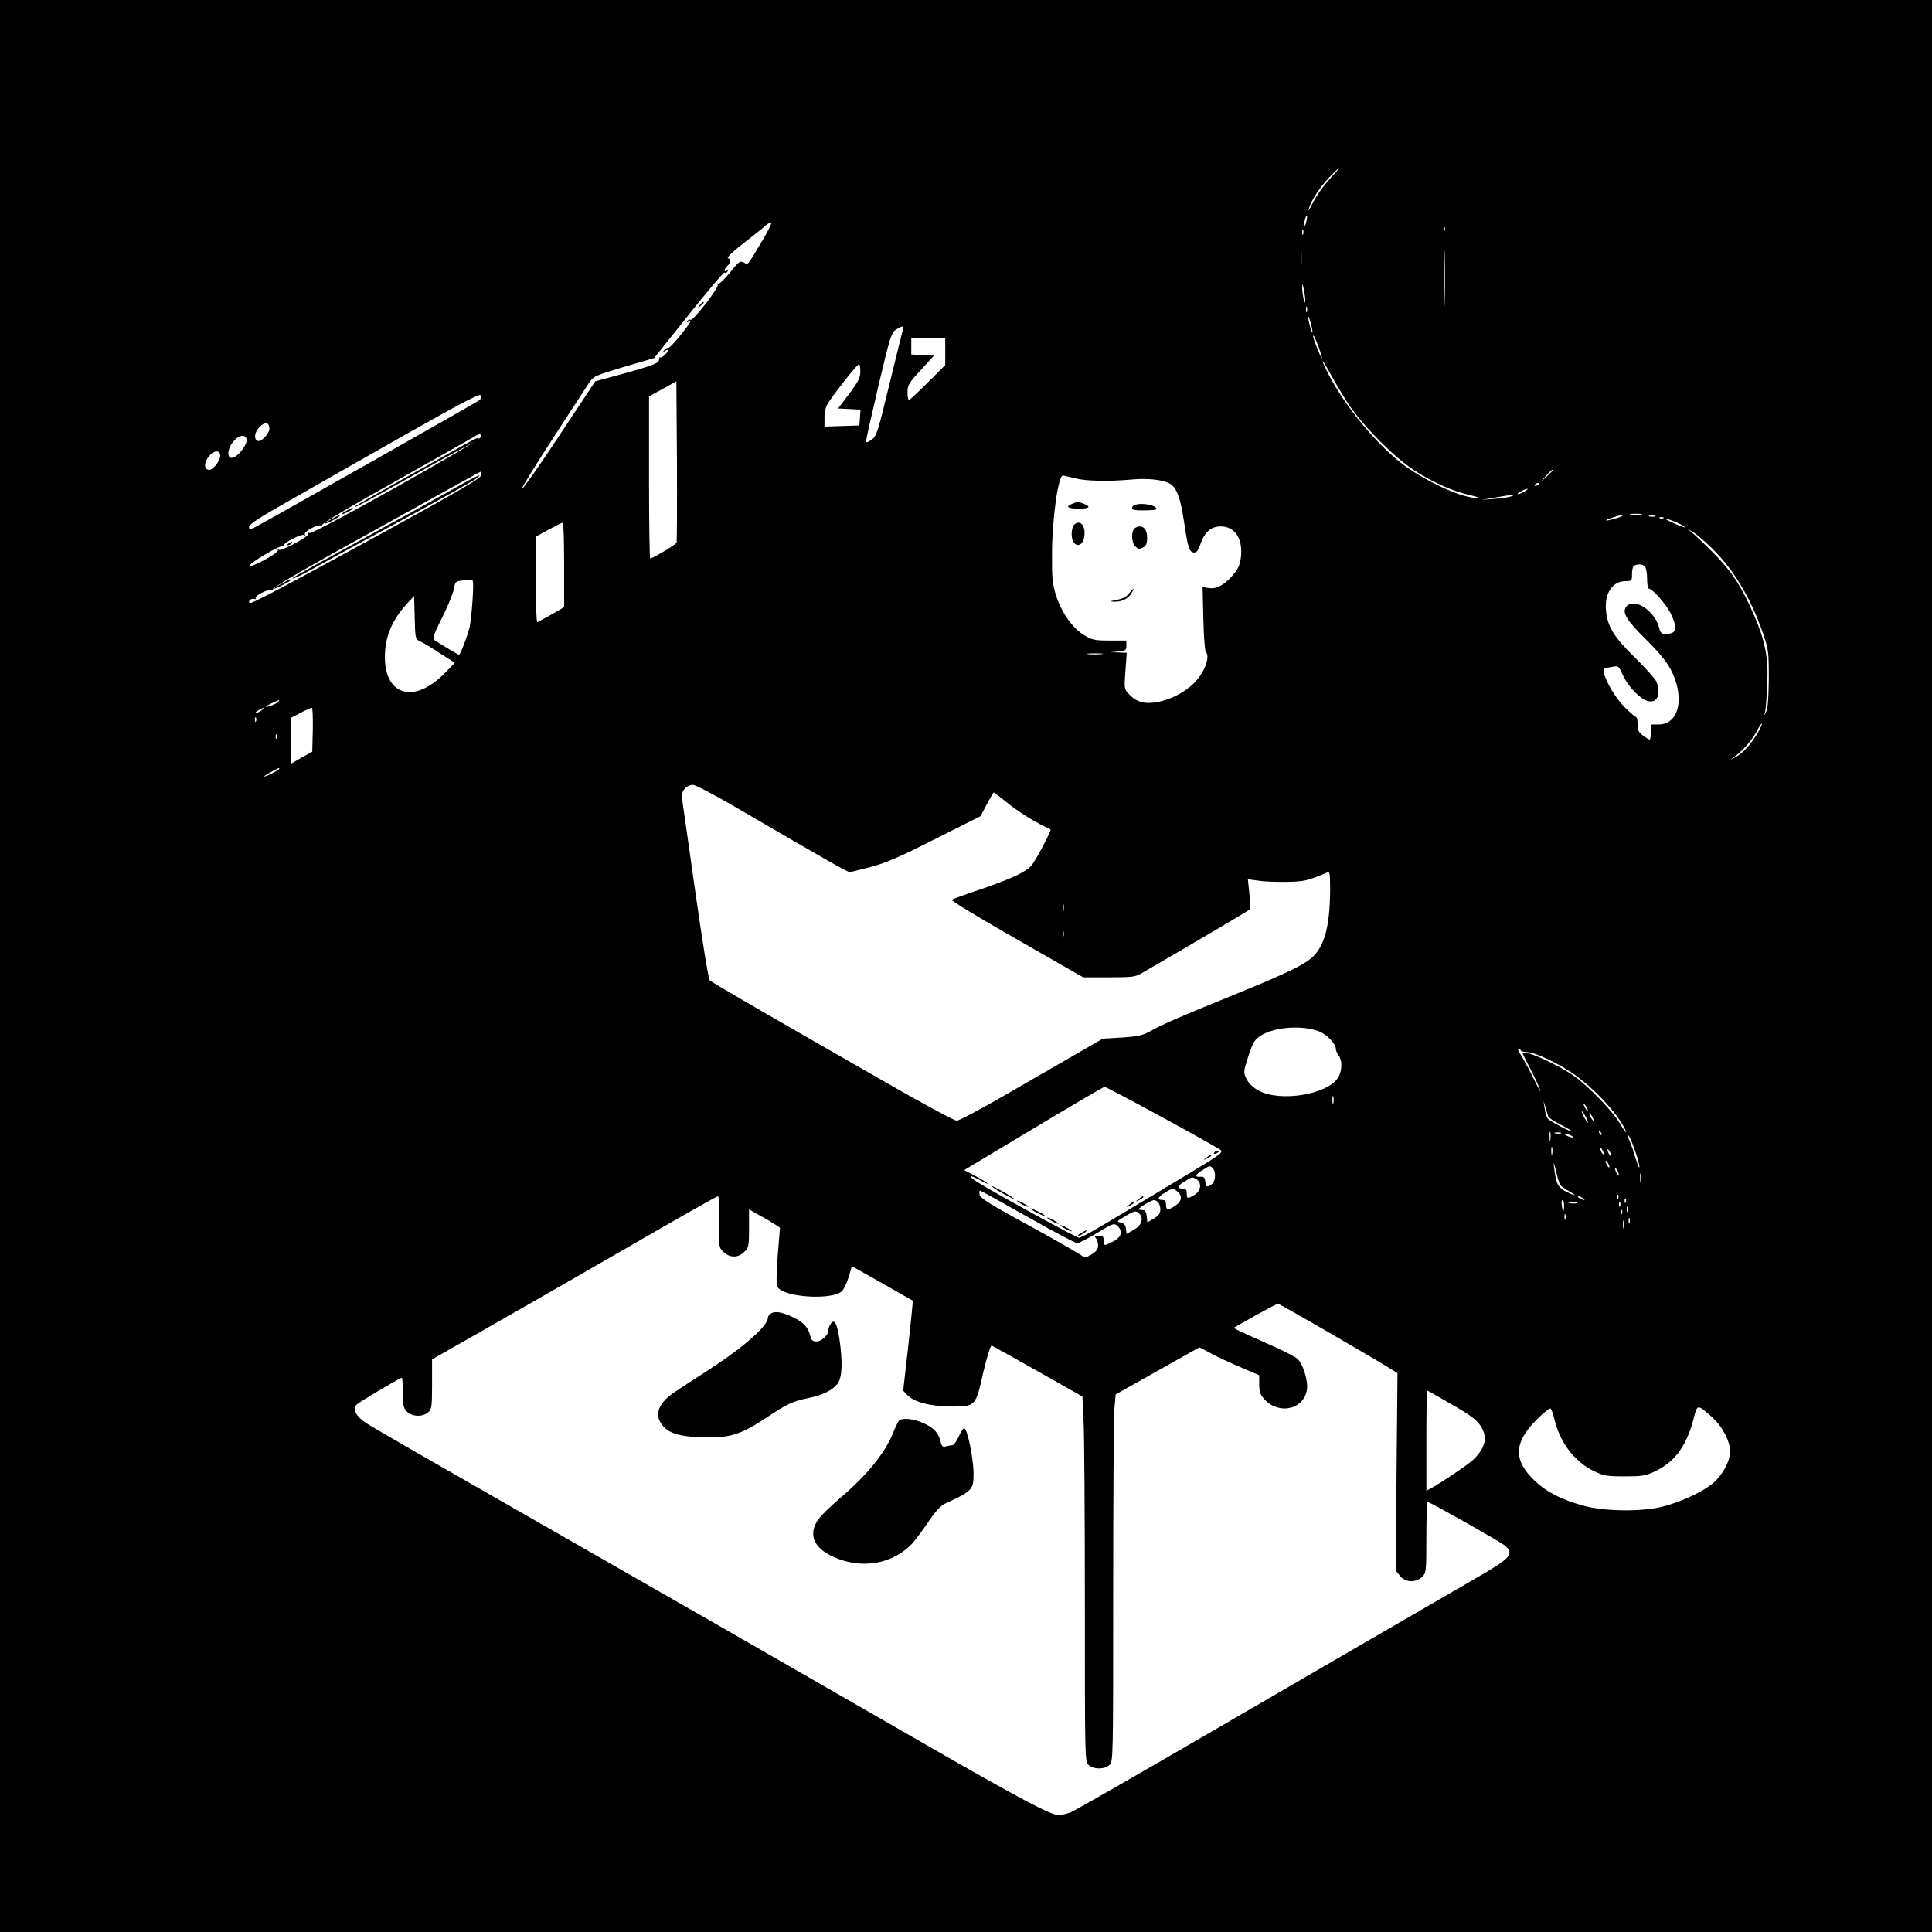 <?xml version="1.0" standalone="no"?>
<!DOCTYPE svg PUBLIC "-//W3C//DTD SVG 20010904//EN"
 "http://www.w3.org/TR/2001/REC-SVG-20010904/DTD/svg10.dtd">
<svg version="1.0" xmlns="http://www.w3.org/2000/svg"
 width="1024pt" height="1024pt" viewBox="0 0 1024 1024"
 preserveAspectRatio="xMidYMid meet">

<g transform="translate(0,1024) scale(0.1,-0.1)"
fill="#000000" stroke="none">
<path d="M0 5120 l0 -5120 5120 0 5120 0 0 5120 0 5120 -5120 0 -5120 0 0
-5120z m7047 4170 c-31 -33 -70 -88 -87 -122 -17 -35 -28 -52 -24 -38 11 43
56 113 107 168 28 28 52 52 55 52 2 0 -21 -27 -51 -60z m-123 -224 c-3 -15 -8
-25 -11 -23 -2 3 -1 17 3 31 3 15 8 25 11 23 2 -3 1 -17 -3 -31z m-2888 -109
c-78 -130 -70 -121 -94 -108 -19 10 -27 5 -73 -54 -29 -35 -57 -62 -62 -58 -6
3 -7 1 -3 -6 9 -13 -131 -194 -144 -186 -5 3 -12 0 -16 -6 -4 -8 -3 -9 4 -5
23 14 11 -6 -44 -74 -31 -39 -60 -68 -64 -65 -4 3 -14 -3 -21 -13 -13 -15 -12
-16 4 -3 9 7 17 9 17 4 0 -13 -35 -44 -42 -37 -3 3 -5 -2 -5 -12 2 -19 -36
-33 -223 -84 l-115 -31 -192 -290 c-105 -159 -194 -285 -197 -281 -3 5 70 123
161 263 91 140 177 272 192 295 26 40 28 41 187 89 l161 47 183 229 c100 126
186 227 190 224 5 -3 12 0 16 6 4 8 3 9 -4 5 -17 -11 -15 9 3 24 18 15 20 37
3 42 -7 3 28 36 77 74 49 38 103 81 120 96 16 15 32 22 33 17 2 -5 -21 -51
-52 -102z m3621 61 c-3 -8 -6 -5 -6 6 -1 11 2 17 5 13 3 -3 4 -12 1 -19z
m-750 -20 c-3 -7 -5 -2 -5 12 0 14 2 19 5 13 2 -7 2 -19 0 -25z m750 -350 c-1
-68 -3 -15 -3 117 0 132 2 187 3 123 2 -64 2 -172 0 -240z m-760 165 c-2 -32
-3 -6 -3 57 0 63 1 89 3 58 2 -32 2 -84 0 -115z m21 -168 c-1 -31 -16 35 -16
70 0 25 2 24 9 -10 4 -22 8 -49 7 -60z m9 -57 c-3 -7 -5 -2 -5 12 0 14 2 19 5
13 2 -7 2 -19 0 -25z m27 -88 c4 -24 3 -29 -3 -15 -4 11 -11 36 -15 55 -4 24
-3 29 3 15 4 -11 11 -36 15 -55z m-2167 -2 c-2 -7 -35 -138 -72 -291 -63 -260
-69 -279 -96 -298 -20 -14 -29 -16 -29 -7 0 7 30 139 66 294 61 258 69 282 93
297 31 20 45 21 38 5z m2202 -97 c11 -30 19 -57 17 -59 -4 -3 -46 102 -46 115
0 14 9 -4 29 -56z m-1979 -23 l0 -73 -92 -92 c-51 -51 -96 -93 -100 -93 -5 0
-8 18 -8 41 0 37 7 49 70 117 l70 77 -60 3 -60 3 0 44 0 45 90 0 90 0 0 -72z
m2140 -284 c77 -114 237 -275 343 -345 99 -65 210 -114 301 -134 36 -8 50 -14
33 -14 -72 -2 -249 77 -377 167 -141 101 -322 317 -411 493 -45 89 -34 84 15
-7 24 -44 67 -116 96 -160z m-2590 177 c0 -33 -10 -53 -59 -118 l-59 -78 60
-3 59 -3 -3 -42 -3 -42 -92 -3 -93 -3 0 49 c0 37 7 59 28 89 48 70 147 193
155 193 4 0 7 -18 7 -39z m-974 -907 c-4 -11 -127 -84 -140 -84 -3 0 -6 193
-6 430 l0 429 73 40 72 40 3 -422 c1 -232 0 -427 -2 -433z m-1043 756 c-10 -9
-1104 -628 -1200 -679 -20 -10 -23 -9 -23 7 0 13 58 51 223 144 122 70 398
226 612 348 303 171 391 217 393 204 2 -9 0 -20 -5 -24z m-1115 -148 c4 -24
-41 -76 -61 -69 -23 7 -19 46 8 73 29 29 49 28 53 -4z m1120 -49 c-4 -21 -886
-515 -906 -508 -7 3 -11 1 -7 -4 7 -12 -143 -94 -157 -85 -6 4 -8 3 -5 -3 3
-5 -30 -29 -75 -53 -46 -24 -79 -37 -76 -29 6 19 160 109 176 104 7 -3 11 -1
8 4 -8 12 92 64 106 55 7 -4 8 -3 4 4 -8 14 70 56 86 46 6 -4 8 -3 5 3 -4 7
154 101 391 233 218 123 406 229 417 236 28 18 37 17 33 -3z m-1242 -7 c12
-32 -60 -117 -86 -101 -18 11 -10 53 16 84 27 33 61 41 70 17z m-139 -86 c5
-25 -35 -80 -57 -80 -32 0 -30 42 3 78 23 25 50 26 54 2z m7063 -83 c0 -2 -15
-16 -32 -33 l-33 -29 29 33 c28 30 36 37 36 29z m-5680 -26 c0 -15 -110 -79
-492 -289 -565 -309 -728 -395 -735 -388 -10 9 9 27 24 22 8 -3 11 -1 8 4 -7
12 65 49 84 42 8 -2 11 0 7 6 -3 5 145 93 347 205 613 340 752 417 755 417 1
0 2 -9 2 -19z m3147 -16 c58 -15 179 -18 308 -6 78 7 158 -2 193 -21 37 -19
58 -74 76 -193 22 -147 28 -169 52 -173 16 -2 24 8 38 48 22 61 56 90 106 90
73 0 116 -61 108 -155 -4 -42 -12 -64 -35 -93 -46 -58 -92 -85 -133 -79 l-36
5 4 -167 c2 -91 8 -170 13 -176 26 -27 -9 -116 -69 -172 -49 -46 -121 -82
-188 -94 -67 -12 -109 -1 -148 40 -28 29 -28 30 -21 125 l7 96 -43 2 -44 1 43
4 c38 4 42 7 42 31 l0 27 -88 0 c-81 0 -93 3 -138 30 -62 39 -118 119 -147
210 -19 60 -22 91 -21 225 1 185 33 410 58 410 3 0 31 -7 63 -15z m2463 -29
c0 -2 -7 -7 -16 -10 -8 -3 -12 -2 -9 4 6 10 25 14 25 6z m-80 -41 c-14 -8 -29
-14 -35 -14 -5 0 1 6 15 14 14 8 30 14 35 14 6 0 -1 -6 -15 -14z m-68 -25
c-12 -5 -53 -12 -90 -14 l-67 -5 75 13 c92 16 112 17 82 6z m686 -97 c-16 -2
-40 -2 -55 0 -16 2 -3 4 27 4 30 0 43 -2 28 -4z m-128 -19 c-25 -7 -49 -13
-55 -13 -18 1 59 27 80 28 11 0 0 -7 -25 -15z m203 9 c-7 -2 -21 -2 -30 0 -10
3 -4 5 12 5 17 0 24 -2 18 -5z m44 -9 c-3 -3 -12 -4 -19 -1 -8 3 -5 6 6 6 11
1 17 -2 13 -5z m86 -31 c15 -7 27 -15 27 -18 0 -4 -92 35 -100 43 -8 8 43 -9
73 -25z m-5913 -217 l0 -224 -67 -39 c-38 -21 -71 -39 -75 -41 -5 -2 -8 99 -8
225 l0 229 68 37 c37 20 70 37 75 37 4 0 7 -101 7 -224z m6086 86 c115 -114
202 -260 267 -445 30 -88 32 -99 32 -242 -1 -99 -5 -158 -13 -175 l-13 -25 7
25 c3 14 8 79 11 146 6 139 -11 227 -71 365 -65 150 -116 229 -216 330 -52 52
-106 103 -120 113 -21 14 -20 14 9 -1 18 -10 66 -51 107 -91z m-358 -94 c7 -7
12 -36 12 -65 0 -29 4 -53 9 -53 20 0 94 -85 117 -133 38 -82 31 -107 -31
-107 -17 0 -25 7 -30 28 -20 92 -133 168 -175 117 -24 -29 -1 -70 96 -166 111
-110 146 -161 170 -245 33 -122 -8 -214 -95 -214 l-41 0 0 -40 c0 -22 -3 -40
-6 -40 -3 0 -19 9 -35 21 -24 17 -29 28 -29 60 0 21 -4 39 -9 39 -4 0 -31 23
-59 51 -70 69 -138 209 -103 209 5 0 22 3 39 6 30 6 32 4 55 -47 26 -58 91
-125 132 -135 49 -12 70 36 45 102 -6 15 -57 73 -114 128 -113 111 -147 166
-154 253 -8 90 36 153 104 153 33 0 34 1 34 39 0 22 5 42 13 44 22 9 43 7 55
-5z m-6213 -175 c-4 -60 -11 -126 -16 -148 -12 -48 -49 -145 -56 -145 -5 0
-91 51 -131 78 -11 7 -2 33 42 120 31 61 58 129 62 151 6 37 9 40 43 44 20 2
42 4 49 5 11 2 12 -20 7 -105z m-279 -222 c14 -6 62 -34 105 -63 l80 -51 -53
-54 c-160 -164 -317 -123 -318 84 0 109 38 199 124 291 l31 33 3 -114 c3 -111
3 -114 28 -126z m3611 -68 c-20 -2 -52 -2 -70 0 -17 2 0 4 38 4 39 0 53 -2 32
-4z m-4361 -252 c-6 -10 -66 -33 -66 -26 0 3 15 11 33 19 40 18 39 18 33 7z
m-90 -46 c-11 -8 -25 -15 -30 -15 -6 1 0 7 14 15 32 19 40 18 16 0z m272 -102
l-3 -117 -57 -32 -58 -33 1 122 0 122 52 27 c29 15 56 27 60 27 4 1 6 -52 5
-116z m-301 45 c-3 -8 -6 -5 -6 6 -1 11 2 17 5 13 3 -3 4 -12 1 -19z m7959
-63 c-37 -62 -77 -106 -118 -128 -30 -16 -31 -16 -8 0 44 31 94 87 120 135 13
26 26 45 28 43 3 -2 -8 -25 -22 -50z m-7849 -27 c-3 -8 -6 -5 -6 6 -1 11 2 17
5 13 3 -3 4 -12 1 -19z m13 -163 c0 -2 -18 -14 -40 -25 -22 -11 -40 -18 -40
-15 0 2 17 13 38 24 42 23 42 23 42 16z m2410 -198 c518 -302 603 -350 614
-349 6 0 56 13 111 27 78 20 154 53 341 148 l241 121 33 63 c19 35 35 63 37
63 2 0 39 -28 82 -63 63 -49 141 -97 219 -133 7 -4 -81 -170 -102 -192 -31
-35 -100 -67 -264 -124 -81 -27 -152 -53 -158 -57 -7 -3 148 -97 343 -208
l354 -203 137 0 c125 0 140 2 177 24 237 137 562 329 568 335 4 4 4 42 -1 84
l-8 77 50 -7 c28 -5 96 -8 151 -7 97 1 112 5 218 49 15 7 17 -1 17 -91 -1
-209 -35 -319 -116 -375 -58 -40 -168 -90 -402 -185 -272 -110 -370 -153 -429
-186 -46 -26 -68 -31 -156 -37 l-102 -6 -140 -81 c-77 -44 -246 -142 -376
-217 -130 -75 -246 -137 -258 -137 -12 0 -181 91 -374 202 -680 389 -922 530
-935 542 -7 7 -38 197 -77 471 -36 253 -67 474 -70 492 -7 38 21 73 58 73 13
0 110 -51 217 -113z m1747 -554 c-3 -10 -5 -2 -5 17 0 19 2 27 5 18 2 -10 2
-26 0 -35z m0 -135 c-3 -7 -5 -2 -5 12 0 14 2 19 5 13 2 -7 2 -19 0 -25z
m1356 -505 c40 -17 87 -65 87 -91 0 -9 7 -26 15 -36 20 -26 19 -81 -2 -116
-54 -91 -307 -133 -423 -70 -29 16 -51 38 -63 61 -17 35 -17 38 7 113 28 87
37 100 80 124 79 41 214 48 299 15z m1067 -100 c0 -5 15 -8 34 -9 42 -1 171
-62 252 -120 105 -75 217 -195 263 -281 22 -42 3 -23 -25 25 -35 61 -162 192
-240 248 -95 68 -287 151 -273 118 2 -5 23 -45 45 -89 23 -44 44 -91 48 -105
4 -14 -13 17 -38 68 -25 51 -55 106 -66 122 -12 17 -17 30 -11 30 6 0 11 -3
11 -7z m-1901 -354 c163 -89 302 -167 310 -174 15 -15 6 -21 -234 -165 -77
-46 -189 -114 -250 -150 -173 -105 -252 -150 -267 -150 -13 0 -453 241 -538
295 -56 36 -45 42 16 9 27 -15 45 -22 39 -17 -5 6 -36 24 -67 41 l-58 30 368
221 c202 121 371 220 376 221 5 0 142 -72 305 -161z m908 74 c-3 -10 -5 -2 -5
17 0 19 2 27 5 18 2 -10 2 -26 0 -35z m1139 -70 c2 -7 30 -26 64 -43 33 -17
60 -33 60 -35 0 -9 -115 52 -127 67 -6 7 -13 31 -16 53 l-6 40 11 -35 c5 -19
12 -40 14 -47z m204 47 c6 -11 8 -20 6 -20 -3 0 -10 9 -16 20 -6 11 -8 20 -6
20 3 0 10 -9 16 -20z m-5 -50 c9 -16 13 -30 11 -30 -3 0 -12 14 -21 30 -9 17
-13 30 -11 30 3 0 12 -13 21 -30z m35 0 c6 -11 8 -20 6 -20 -3 0 -10 9 -16 20
-6 11 -8 20 -6 20 3 0 10 -9 16 -20z m-223 -122 c-2 -13 -4 -5 -4 17 -1 22 1
32 4 23 2 -10 2 -28 0 -40z m271 27 c-3 -3 -9 2 -12 12 -6 14 -5 15 5 6 7 -7
10 -15 7 -18z m-215 8 c-7 -2 -21 -2 -30 0 -10 3 -4 5 12 5 17 0 24 -2 18 -5z
m57 -13 c18 -12 2 -12 -25 0 -13 6 -15 9 -5 9 8 0 22 -4 30 -9z m335 -76 c14
-38 24 -78 24 -89 0 -11 -8 7 -18 40 -10 33 -25 78 -35 100 -9 22 -12 35 -6
29 6 -6 22 -42 35 -80z m-438 -21 c-3 -10 -5 -2 -5 17 0 19 2 27 5 18 2 -10 2
-26 0 -35z m273 2 c0 -5 -5 -3 -10 5 -5 8 -10 20 -10 25 0 6 5 3 10 -5 5 -8
10 -19 10 -25z m40 -10 c0 -5 -5 -3 -10 5 -5 8 -10 20 -10 25 0 6 5 3 10 -5 5
-8 10 -19 10 -25z m-238 -180 c56 -32 59 -40 5 -14 -51 25 -60 43 -71 139 -4
28 1 16 12 -30 16 -68 20 -76 54 -95z m228 120 c0 -5 -5 -3 -10 5 -5 8 -10 20
-10 25 0 6 5 3 10 -5 5 -8 10 -19 10 -25z m-2102 -7 c18 -18 15 -69 -5 -84
-26 -19 -31 -17 -35 14 -2 21 -8 27 -25 25 -33 -4 -28 12 10 35 39 25 40 25
55 10z m2152 -33 c0 -5 -5 -3 -10 5 -5 8 -10 20 -10 25 0 6 5 3 10 -5 5 -8 10
-19 10 -25z m117 -37 c-2 -13 -4 -5 -4 17 -1 22 1 32 4 23 2 -10 2 -28 0 -40z
m-2356 12 c30 -17 25 -62 -10 -83 -38 -22 -41 -22 -41 8 0 18 -5 25 -18 25
-35 0 -33 14 5 37 44 27 39 26 64 13z m-99 -67 c26 -23 22 -49 -11 -72 -38
-27 -51 -26 -51 4 0 18 -5 25 -20 25 -29 0 -24 15 13 38 40 25 46 26 69 5z
m-795 -133 c136 -77 255 -140 263 -140 8 1 55 25 105 55 83 51 90 53 107 38
31 -28 23 -60 -22 -83 -49 -25 -50 -25 -50 5 0 20 -5 25 -27 25 -21 0 -24 -3
-15 -12 7 -7 12 -24 12 -39 0 -21 -9 -32 -37 -49 -25 -15 -38 -18 -43 -10 -4
6 -128 78 -276 159 -215 117 -270 151 -272 169 -2 12 -1 22 2 22 3 0 117 -63
253 -140z m3130 98 c-3 -8 -6 -5 -6 6 -1 11 2 17 5 13 3 -3 4 -12 1 -19z
m-4765 -123 c-3 -132 -3 -135 22 -160 33 -33 79 -33 111 0 23 22 25 31 25 124
l0 101 58 -33 c32 -17 69 -39 82 -48 l24 -16 -12 -148 c-7 -93 -8 -154 -2
-165 30 -56 287 -73 342 -24 10 10 26 43 36 75 l17 58 160 -90 c88 -50 161
-92 163 -93 1 -2 -10 -110 -24 -240 l-27 -237 22 -23 c36 -38 122 -60 233 -61
129 0 129 0 170 183 19 81 38 141 44 140 5 -2 116 -63 246 -137 l235 -133 6
-127 c4 -69 7 -504 7 -967 0 -835 0 -841 20 -859 27 -24 83 -24 110 0 20 18
20 24 20 909 0 490 3 928 6 973 l7 82 222 125 222 125 59 -31 c32 -18 103 -51
158 -74 l100 -43 0 -50 c1 -41 6 -55 30 -80 78 -81 206 -51 223 53 7 46 -20
136 -50 164 -12 11 -80 46 -152 77 -71 32 -143 64 -159 72 l-28 15 113 64 c63
35 118 64 123 64 8 0 502 -286 593 -343 l40 -25 -5 -524 -4 -523 22 -27 c28
-36 83 -38 117 -6 22 21 23 26 23 210 0 103 3 188 6 188 12 0 390 -214 412
-233 49 -45 30 -65 -168 -179 -296 -171 -1002 -581 -1542 -895 -307 -178 -573
-330 -592 -338 -20 -8 -49 -15 -66 -15 -42 0 -200 84 -715 380 -886 510 -1376
791 -2130 1222 -423 242 -794 455 -822 474 -55 36 -75 72 -53 99 9 11 201 125
239 143 4 1 6 -34 6 -78 0 -69 3 -82 22 -102 28 -28 84 -29 113 -3 18 16 20
30 20 149 l0 131 272 155 c150 85 489 280 753 432 264 153 485 278 490 278 6
0 9 -49 7 -135z m4578 125 c8 -5 11 -10 5 -10 -5 0 -17 5 -25 10 -8 5 -10 10
-5 10 6 0 17 -5 25 -10z m227 -22 c-3 -8 -6 -5 -6 6 -1 11 2 17 5 13 3 -3 4
-12 1 -19z m-2479 0 c7 -7 12 -24 12 -39 0 -20 -9 -32 -34 -47 l-35 -21 -3 32
c-2 20 -9 33 -18 33 -8 1 -19 2 -25 3 -11 2 64 49 81 50 5 1 15 -4 22 -11z
m2152 -18 c0 -16 -2 -30 -4 -30 -2 0 -6 14 -8 30 -3 17 -1 30 4 30 4 0 8 -13
8 -30z m68 13 c-10 -2 -28 -2 -40 0 -13 2 -5 4 17 4 22 1 32 -1 23 -4z m229
-15 c-3 -8 -6 -5 -6 6 -1 11 2 17 5 13 3 -3 4 -12 1 -19z m40 -30 c-3 -7 -5
-2 -5 12 0 14 2 19 5 13 2 -7 2 -19 0 -25z m-30 -10 c-3 -8 -6 -5 -6 6 -1 11
2 17 5 13 3 -3 4 -12 1 -19z m-2559 0 c25 -25 14 -62 -27 -85 l-40 -23 -3 27
c-2 19 -10 29 -27 33 -24 5 -23 7 20 32 50 31 60 33 77 16z m2259 -30 c-3 -7
-5 -2 -5 12 0 14 2 19 5 13 2 -7 2 -19 0 -25z m340 -20 c-3 -7 -5 -2 -5 12 0
14 2 19 5 13 2 -7 2 -19 0 -25z m-30 -25 c-3 -10 -5 -2 -5 17 0 19 2 27 5 18
2 -10 2 -26 0 -35z m-926 -929 c123 -70 153 -94 175 -136 28 -54 13 -107 -48
-165 -30 -28 -168 -121 -225 -152 l-23 -12 0 266 c0 146 2 265 4 265 2 0 55
-30 117 -66z m1391 -73 c56 -50 98 -129 98 -185 0 -54 -48 -137 -103 -177 -59
-44 -169 -93 -257 -115 -108 -27 -306 -25 -415 5 -113 30 -196 72 -256 128
-119 111 -118 204 4 327 38 39 72 65 76 60 5 -5 14 -31 20 -58 30 -123 106
-223 209 -273 51 -25 67 -28 162 -28 93 0 112 3 161 26 106 50 168 135 206
281 19 76 19 76 95 9z"/>
<path d="M3709 8623 c-13 -16 -12 -17 4 -4 9 7 17 15 17 17 0 8 -8 3 -21 -13z"/>
<path d="M2440 7871 c-47 -26 -188 -105 -315 -176 -126 -70 -234 -132 -240
-137 -15 -16 27 7 339 181 159 89 292 161 297 161 4 0 11 5 14 10 11 18 -9 10
-95 -39z"/>
<path d="M1838 7534 c-38 -20 -36 -28 2 -9 17 9 30 18 30 20 0 7 -1 6 -32 -11z"/>
<path d="M1758 7489 c-21 -11 -38 -22 -38 -24 0 -3 18 4 40 15 22 11 40 23 40
25 0 7 0 7 -42 -16z"/>
<path d="M1530 7360 c-9 -6 -10 -10 -3 -10 6 0 15 5 18 10 8 12 4 12 -15 0z"/>
<path d="M2380 7636 c-80 -45 -186 -104 -235 -131 -50 -26 -126 -68 -170 -93
-44 -24 -105 -58 -135 -74 -216 -118 -290 -160 -290 -163 0 -6 47 16 105 49
97 54 252 139 395 216 273 147 455 249 475 264 47 36 -10 9 -145 -68z"/>
<path d="M1490 7145 c-25 -13 -41 -24 -37 -25 11 0 87 39 87 45 0 7 0 7 -50
-20z"/>
<path d="M5683 7570 c-38 -15 -26 -25 32 -26 59 0 71 10 29 26 -30 12 -32 12
-61 0z"/>
<path d="M6013 7563 c-7 -2 -13 -10 -13 -17 0 -8 20 -12 65 -11 36 0 65 3 65
7 0 21 -81 36 -117 21z"/>
<path d="M5692 7458 c-7 -7 -12 -29 -12 -49 0 -73 62 -78 68 -5 5 54 -26 84
-56 54z"/>
<path d="M6012 7438 c-17 -17 -15 -74 4 -92 18 -19 20 -19 45 -6 14 8 19 21
19 48 0 40 -14 62 -40 62 -9 0 -21 -5 -28 -12z"/>
<path d="M5984 7095 c-12 -17 -34 -29 -64 -34 -43 -9 -44 -9 -10 -10 38 -1 74
18 90 50 15 26 8 24 -16 -6z"/>
<path d="M6435 4130 c-3 -6 1 -7 9 -4 18 7 21 14 7 14 -6 0 -13 -4 -16 -10z"/>
<path d="M6394 4104 c-18 -14 -18 -15 4 -4 12 6 22 13 22 15 0 8 -5 6 -26 -11z"/>
<path d="M5255 3953 c6 -6 37 -26 70 -44 33 -18 56 -28 50 -22 -5 5 -37 25
-70 43 -33 18 -55 28 -50 23z"/>
<path d="M6034 3884 c-18 -14 -18 -15 4 -4 12 6 22 13 22 15 0 8 -5 6 -26 -11z"/>
<path d="M5390 3876 c0 -3 14 -12 30 -21 17 -9 30 -13 30 -11 0 3 -13 12 -30
21 -16 9 -30 13 -30 11z"/>
<path d="M5984 3854 c-18 -14 -18 -15 4 -4 12 6 22 13 22 15 0 8 -5 6 -26 -11z"/>
<path d="M5460 3835 c0 -2 18 -14 40 -25 22 -11 40 -18 40 -15 0 2 -18 14 -40
25 -22 11 -40 18 -40 15z"/>
<path d="M5550 3786 c0 -3 14 -12 30 -21 17 -9 30 -13 30 -11 0 3 -13 12 -30
21 -16 9 -30 13 -30 11z"/>
<path d="M5620 3746 c0 -3 14 -12 30 -21 17 -9 30 -13 30 -11 0 3 -13 12 -30
21 -16 9 -30 13 -30 11z"/>
<path d="M5730 3705 c-14 -8 -20 -14 -14 -15 5 0 19 7 30 15 24 18 16 19 -16
0z"/>
<path d="M4088 3279 c-10 -5 -18 -16 -18 -23 0 -43 -126 -155 -310 -274 -63
-41 -145 -94 -181 -118 -86 -57 -112 -117 -73 -172 33 -47 90 -66 214 -70 146
-5 205 13 342 104 111 74 139 87 223 104 74 15 127 41 154 76 25 31 28 118 10
237 -13 85 -26 108 -46 81 -7 -10 -13 -26 -13 -36 0 -26 -36 -58 -64 -58 -18
0 -26 7 -31 28 -11 45 -33 71 -83 96 -59 30 -102 39 -124 25z"/>
<path d="M4763 2708 c-5 -7 -17 -33 -27 -56 -42 -110 -138 -228 -281 -350 -55
-47 -110 -101 -122 -121 -49 -78 -19 -146 85 -193 147 -67 313 -39 417 71 16
17 54 69 85 114 38 57 66 87 90 98 144 67 150 73 150 158 0 80 -33 241 -50
241 -5 0 -18 -20 -29 -45 -11 -25 -26 -45 -33 -45 -7 0 -23 -3 -34 -6 -17 -5
-23 0 -28 23 -12 48 -35 74 -89 99 -56 26 -119 31 -134 12z"/>
</g>
</svg>
